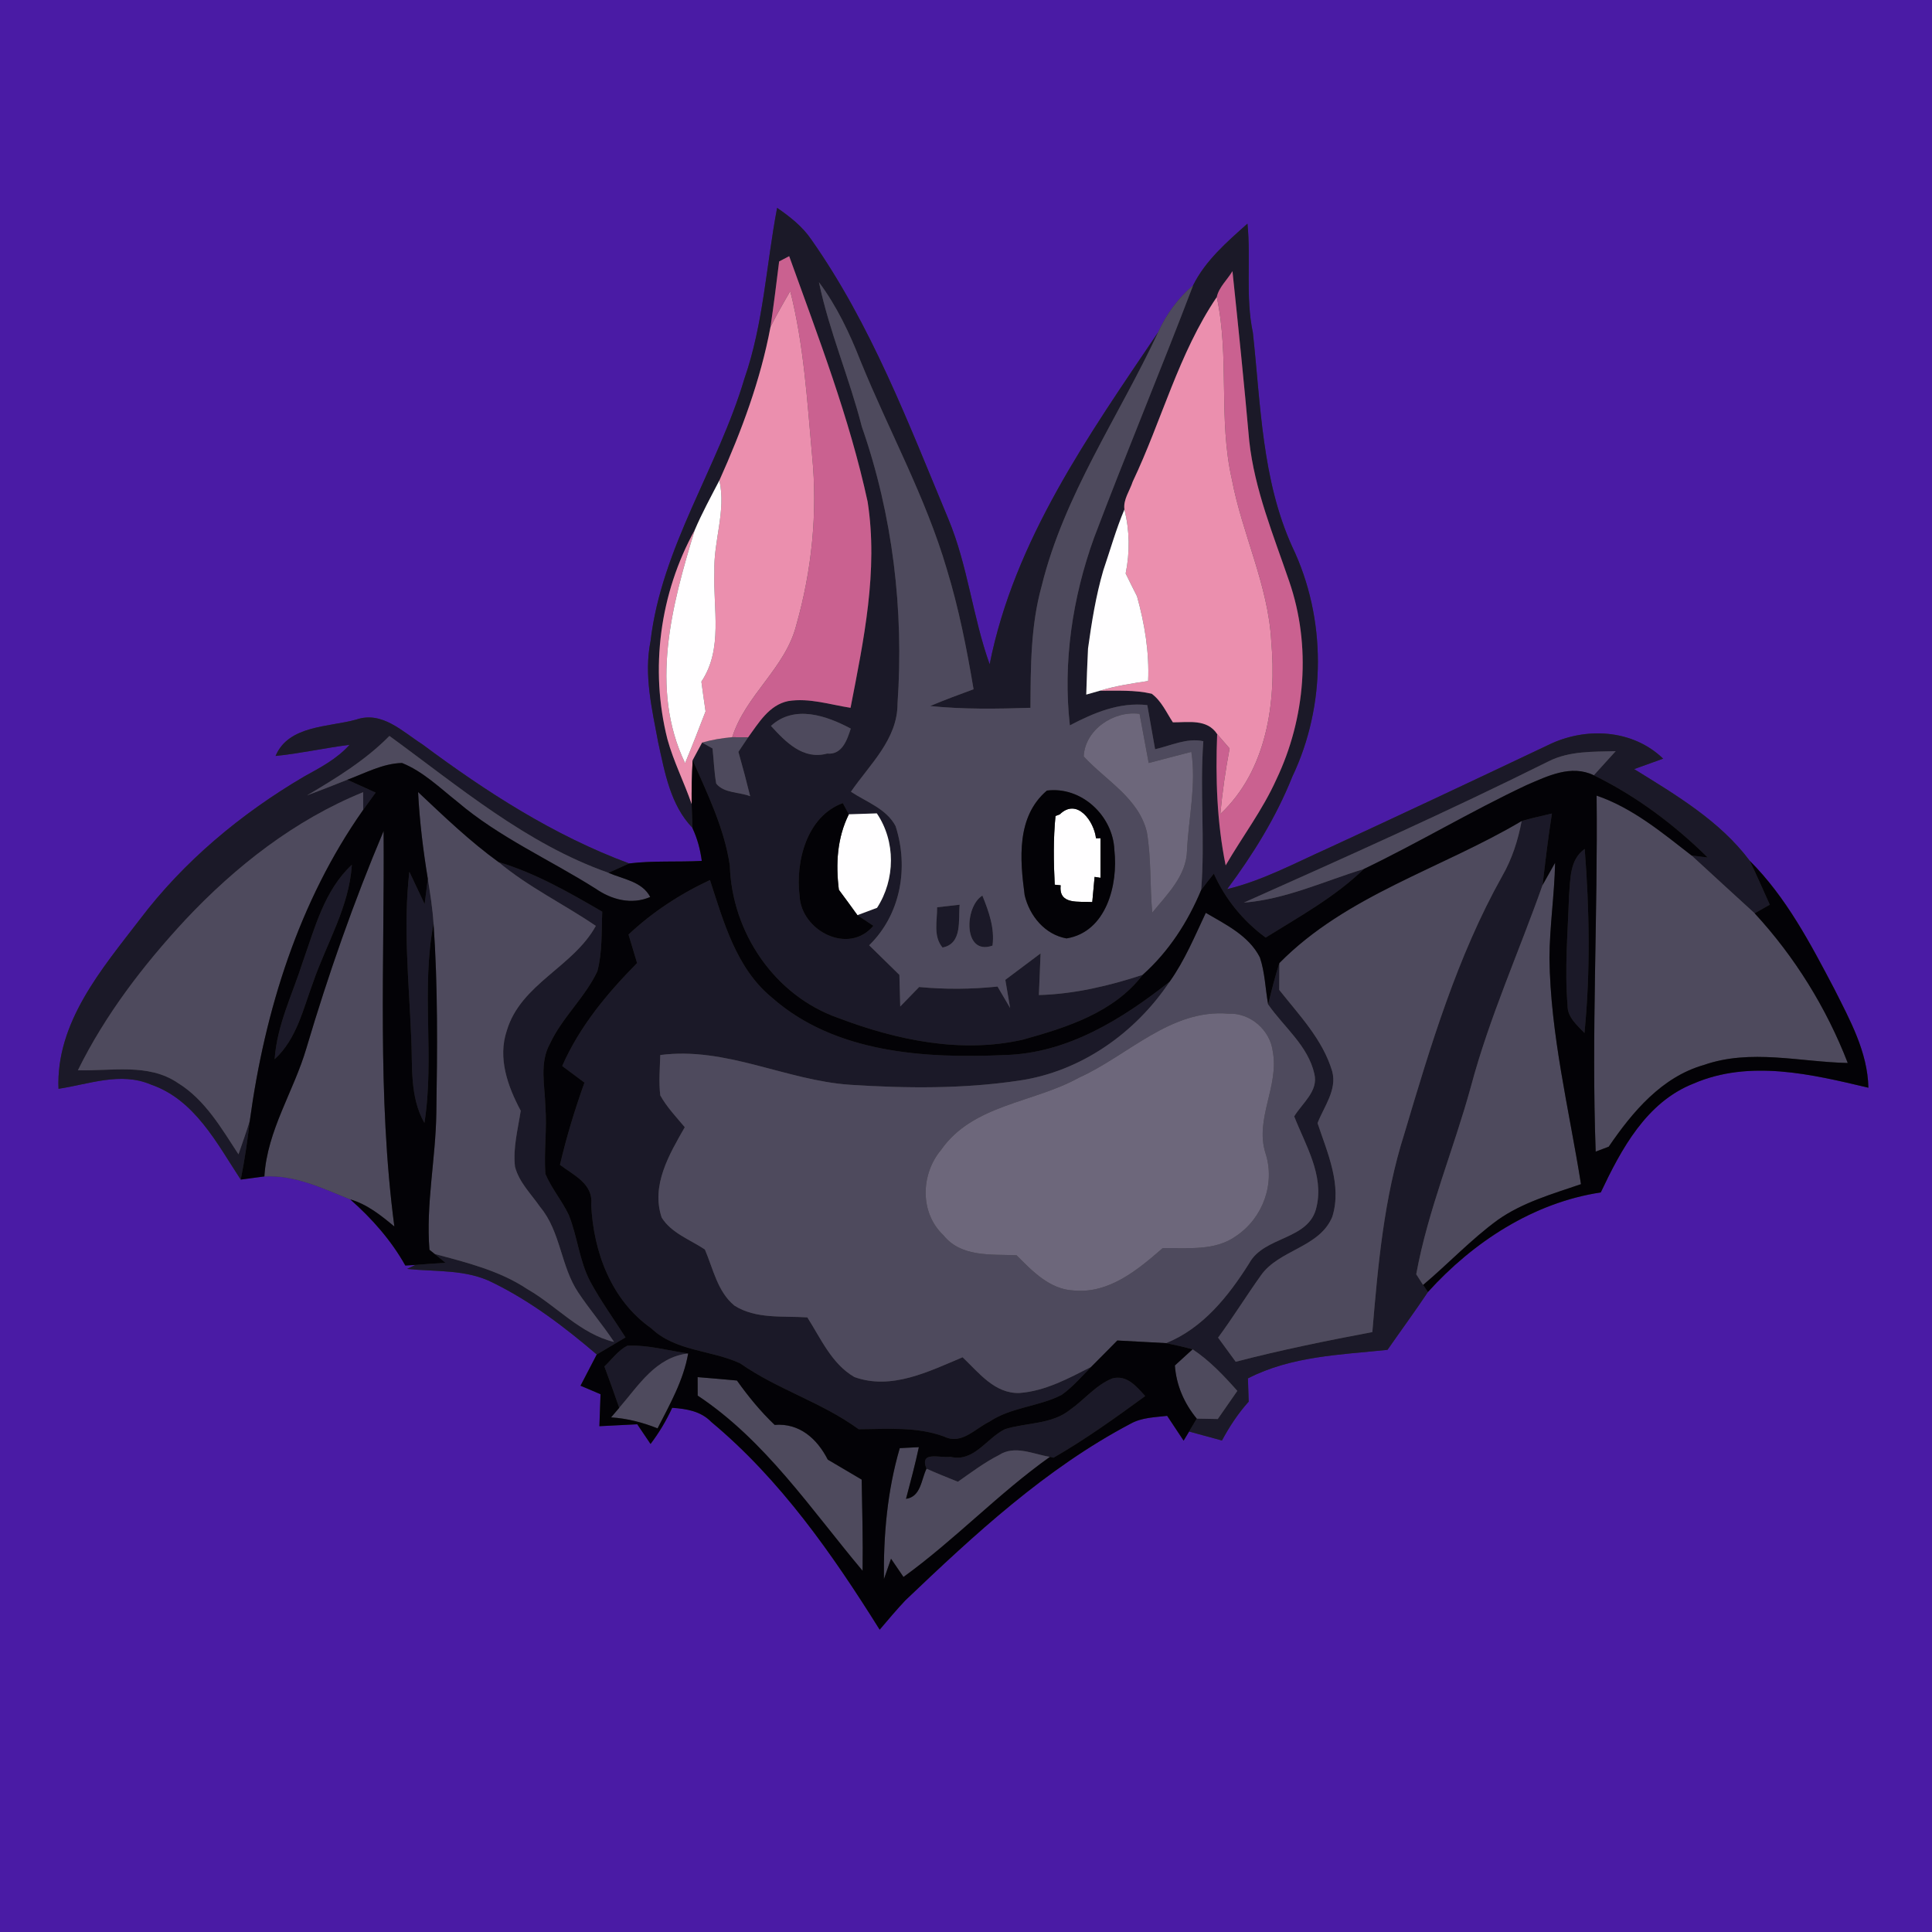 <?xml version="1.0" encoding="UTF-8" ?>
<!DOCTYPE svg PUBLIC "-//W3C//DTD SVG 1.1//EN" "http://www.w3.org/Graphics/SVG/1.1/DTD/svg11.dtd">
<svg width="250pt" height="250pt" viewBox="0 0 250 250" version="1.1" xmlns="http://www.w3.org/2000/svg">
<rect x="0" y="0" width="250" height="250" fill="#333333" stroke="none"/>
<g id="#4a1ba5ff">
<path fill="#4a1ba5" opacity="1.00" d=" M 0.00 0.00 L 250.00 0.00 L 250.00 250.00 L 0.00 250.00 L 0.00 0.00 M 100.56 26.90 C 99.15 34.26 98.81 41.86 96.33 48.99 C 92.90 60.53 85.61 70.81 84.18 82.96 C 83.30 87.35 84.37 91.76 85.17 96.07 C 86.03 99.95 86.74 104.16 89.61 107.13 L 89.61 107.17 C 90.24 108.50 90.62 109.94 90.81 111.40 C 87.68 111.57 84.52 111.35 81.41 111.73 C 71.69 108.13 62.93 102.48 54.66 96.32 C 52.09 94.68 49.44 91.97 46.11 93.11 C 42.54 94.11 37.34 93.82 35.66 97.82 C 38.87 97.50 42.02 96.78 45.23 96.38 C 43.61 98.20 41.44 99.33 39.34 100.49 C 31.20 105.28 23.80 111.43 18.09 118.98 C 13.17 125.39 7.23 132.29 7.57 140.89 C 11.51 140.30 15.59 138.67 19.50 140.33 C 25.20 142.28 28.06 147.94 31.15 152.64 C 31.92 152.54 33.44 152.33 34.21 152.23 C 38.19 152.02 41.73 153.77 45.32 155.20 C 48.12 157.67 50.62 160.49 52.45 163.76 L 53.76 163.68 L 52.67 164.20 C 56.41 164.58 60.37 164.22 63.82 166.00 C 68.72 168.41 73.09 171.74 77.22 175.27 C 76.52 176.62 75.82 177.97 75.12 179.31 C 75.77 179.59 77.07 180.13 77.71 180.41 C 77.66 181.78 77.61 183.17 77.56 184.55 C 79.19 184.46 80.82 184.38 82.46 184.30 C 83.03 185.15 83.60 186.00 84.18 186.85 C 85.28 185.40 86.22 183.83 86.98 182.17 C 88.83 182.30 90.69 182.60 92.04 184.00 C 100.97 191.44 107.71 201.10 113.83 210.88 C 114.92 209.60 116.00 208.31 117.16 207.08 C 126.10 198.56 135.29 190.03 146.31 184.22 C 147.75 183.42 149.43 183.40 151.03 183.21 C 151.73 184.28 152.44 185.35 153.16 186.42 L 153.87 185.24 C 155.28 185.62 156.70 186.01 158.12 186.40 C 159.09 184.60 160.21 182.89 161.58 181.37 C 161.56 180.62 161.50 179.11 161.48 178.36 C 167.09 175.48 173.42 175.31 179.54 174.67 C 181.28 172.17 183.08 169.72 184.77 167.19 C 190.62 160.72 198.41 155.62 207.14 154.30 C 209.79 148.70 213.03 142.63 219.13 140.22 C 226.40 137.07 234.42 139.01 241.77 140.75 C 241.67 136.11 239.37 131.97 237.34 127.93 C 234.26 122.08 231.14 116.10 226.41 111.38 C 222.56 106.23 216.86 102.86 211.46 99.52 C 212.40 99.18 214.28 98.51 215.21 98.17 C 211.25 94.34 205.13 94.04 200.33 96.41 C 190.84 100.91 181.33 105.39 171.79 109.79 C 167.52 111.70 163.37 113.95 158.80 115.05 C 162.15 110.54 165.13 105.75 167.22 100.51 C 171.63 91.26 171.65 79.99 167.21 70.74 C 163.28 62.06 163.14 52.34 162.12 43.04 C 161.14 38.39 161.89 33.63 161.42 28.94 C 158.78 31.30 155.99 33.70 154.39 36.92 C 152.45 38.58 150.92 40.66 149.87 42.98 C 140.89 56.29 131.25 69.90 128.06 85.96 C 125.85 79.80 125.24 73.18 122.70 67.12 C 117.54 54.74 112.74 42.03 104.97 30.98 C 103.83 29.30 102.21 28.04 100.56 26.90 Z" />
</g>
<g id="#1b1928ff">
<path fill="#1b1928" opacity="1.00" d=" M 100.56 26.90 C 102.21 28.04 103.83 29.30 104.97 30.98 C 112.74 42.03 117.54 54.74 122.70 67.12 C 125.24 73.18 125.85 79.80 128.06 85.96 C 131.25 69.90 140.89 56.29 149.87 42.98 C 144.78 53.91 137.69 64.01 134.78 75.87 C 133.36 80.98 133.37 86.33 133.34 91.59 C 129.01 91.73 124.68 91.80 120.36 91.36 C 122.21 90.58 124.09 89.88 125.98 89.19 C 125.10 83.95 124.07 78.72 122.51 73.63 C 119.76 64.26 114.99 55.68 111.33 46.66 C 109.93 43.09 108.27 39.60 105.97 36.51 C 107.30 42.88 109.91 48.90 111.52 55.21 C 115.52 66.67 116.98 78.95 116.14 91.04 C 116.15 95.67 112.54 98.91 110.11 102.45 C 112.11 103.78 114.71 104.65 115.89 106.90 C 117.61 112.26 116.57 118.31 112.47 122.32 C 113.77 123.60 115.08 124.87 116.38 126.15 C 116.42 127.51 116.45 128.87 116.49 130.24 C 117.30 129.40 118.12 128.56 118.94 127.72 C 122.32 128.04 125.71 128.01 129.08 127.66 C 129.63 128.59 130.17 129.51 130.71 130.44 C 130.51 129.22 130.30 128.01 130.09 126.79 C 131.61 125.65 133.13 124.50 134.65 123.37 C 134.57 125.17 134.50 126.96 134.43 128.76 C 139.03 128.63 143.52 127.57 147.87 126.14 C 144.13 131.03 138.05 132.95 132.36 134.53 C 124.37 136.35 116.02 134.59 108.49 131.73 C 100.22 128.85 94.69 120.63 94.44 111.98 C 93.72 107.17 91.57 102.77 89.63 98.36 C 89.94 97.79 90.54 96.65 90.85 96.09 C 91.19 96.28 91.87 96.66 92.20 96.85 C 92.37 98.37 92.41 99.90 92.68 101.40 C 93.70 102.66 95.66 102.47 97.07 103.03 C 96.60 101.11 96.09 99.19 95.55 97.29 C 95.86 96.82 96.49 95.89 96.80 95.42 C 98.18 93.54 99.51 91.23 101.99 90.72 C 104.70 90.28 107.39 91.18 110.06 91.59 C 111.76 82.83 113.66 73.87 112.27 64.92 C 109.91 54.03 105.88 43.61 102.12 33.15 C 101.80 33.32 101.15 33.66 100.82 33.83 C 100.47 36.66 100.12 39.49 99.70 42.31 C 98.41 49.19 95.95 55.79 93.09 62.16 C 91.99 64.28 90.84 66.38 89.90 68.59 C 85.38 76.76 84.07 86.58 86.36 95.64 C 87.15 98.53 88.53 101.22 89.50 104.05 C 89.54 105.08 89.57 106.10 89.61 107.13 C 86.74 104.16 86.03 99.95 85.17 96.07 C 84.37 91.76 83.30 87.35 84.18 82.96 C 85.61 70.81 92.90 60.53 96.33 48.99 C 98.81 41.86 99.15 34.26 100.56 26.90 M 99.76 93.93 C 101.64 95.99 103.92 98.37 107.03 97.51 C 108.97 97.71 109.62 95.73 110.09 94.28 C 106.94 92.60 102.80 91.15 99.76 93.93 M 103.47 115.96 C 103.69 120.45 109.81 123.62 113.01 119.80 C 112.49 119.45 111.46 118.76 110.95 118.42 C 111.58 118.18 112.85 117.71 113.49 117.47 C 115.86 113.81 115.92 108.88 113.46 105.25 C 112.25 105.29 111.05 105.33 109.84 105.37 C 109.64 105.00 109.25 104.28 109.06 103.92 C 104.41 105.61 102.90 111.48 103.47 115.96 Z" />
<path fill="#1b1928" opacity="1.00" d=" M 154.39 36.92 C 155.99 33.70 158.78 31.30 161.42 28.94 C 161.89 33.63 161.14 38.39 162.12 43.04 C 163.14 52.34 163.28 62.06 167.21 70.74 C 171.65 79.99 171.63 91.26 167.22 100.51 C 165.13 105.75 162.15 110.54 158.80 115.05 C 163.37 113.95 167.52 111.70 171.79 109.79 C 181.33 105.39 190.84 100.91 200.33 96.41 C 205.13 94.04 211.25 94.34 215.21 98.17 C 214.28 98.51 212.40 99.18 211.46 99.52 C 216.86 102.86 222.56 106.23 226.41 111.38 C 227.33 113.25 228.15 115.17 229.01 117.07 C 228.52 117.35 227.54 117.90 227.05 118.18 C 224.33 115.68 221.60 113.21 218.89 110.70 C 219.41 110.77 220.46 110.90 220.98 110.96 C 216.65 106.69 211.72 103.00 206.24 100.32 C 207.19 99.28 208.13 98.25 209.07 97.20 C 206.16 97.28 203.10 97.16 200.42 98.50 C 187.44 104.97 174.19 110.89 160.95 116.80 C 166.38 116.37 171.34 114.02 176.48 112.45 C 172.74 116.08 168.16 118.59 163.78 121.32 C 160.86 119.18 158.55 116.35 157.07 113.05 C 156.51 113.75 155.95 114.45 155.43 115.17 C 155.95 108.76 155.24 102.32 155.71 95.91 C 153.57 95.45 151.51 96.49 149.47 96.95 C 149.13 95.04 148.79 93.14 148.46 91.24 C 144.86 90.83 141.55 92.23 138.44 93.86 C 137.52 85.70 138.78 77.32 141.56 69.61 C 145.70 58.66 150.23 47.86 154.39 36.92 M 157.45 38.44 C 152.50 45.76 150.33 54.43 146.57 62.33 C 146.20 63.49 145.32 64.65 145.50 65.92 C 144.41 68.49 143.66 71.19 142.76 73.83 C 141.80 77.13 141.26 80.52 140.79 83.92 C 140.69 85.91 140.62 87.90 140.56 89.88 C 141.00 89.76 141.88 89.51 142.32 89.38 C 144.56 89.39 146.83 89.26 149.03 89.77 C 150.29 90.70 150.93 92.19 151.77 93.47 C 153.77 93.48 156.21 93.00 157.50 94.99 C 157.28 100.71 157.46 106.35 158.60 111.98 C 160.76 108.26 163.38 104.81 165.15 100.88 C 168.94 92.94 169.70 83.56 166.82 75.22 C 164.79 69.26 162.34 63.37 161.65 57.05 C 161.00 49.72 160.25 42.40 159.48 35.09 C 158.82 36.20 157.71 37.18 157.45 38.44 Z" />
<path fill="#1b1928" opacity="1.00" d=" M 35.66 97.82 C 37.34 93.82 42.54 94.11 46.11 93.11 C 49.44 91.97 52.09 94.68 54.66 96.32 C 62.93 102.48 71.69 108.13 81.41 111.73 C 80.74 112.03 79.41 112.64 78.74 112.94 C 68.09 109.20 59.39 101.78 50.39 95.23 C 47.29 98.38 43.51 100.69 39.72 102.93 C 41.47 102.27 43.21 101.60 44.94 100.90 C 46.16 101.46 47.38 102.01 48.61 102.56 C 48.21 103.12 47.40 104.23 47.00 104.79 C 47.00 104.22 46.99 103.08 46.99 102.51 C 38.15 106.10 30.49 112.10 24.00 119.01 C 18.56 124.87 13.63 131.29 10.08 138.49 C 14.37 138.62 19.19 137.54 22.99 140.12 C 26.53 142.29 28.65 145.99 30.86 149.37 C 31.36 147.91 31.88 146.47 32.33 144.99 C 32.03 147.55 31.66 150.11 31.15 152.64 C 28.06 147.94 25.20 142.28 19.50 140.33 C 15.59 138.67 11.51 140.30 7.57 140.89 C 7.23 132.29 13.17 125.39 18.09 118.98 C 23.80 111.43 31.20 105.28 39.34 100.49 C 41.44 99.33 43.61 98.20 45.23 96.38 C 42.02 96.78 38.87 97.50 35.66 97.82 Z" />
<path fill="#1b1928" opacity="1.00" d=" M 196.90 106.24 C 198.19 105.87 199.51 105.57 200.82 105.27 C 200.33 108.34 199.97 111.43 199.61 114.52 C 196.54 123.22 192.72 131.66 190.34 140.59 C 188.11 148.73 184.78 156.57 183.26 164.89 C 183.48 165.24 183.93 165.93 184.15 166.27 C 184.31 166.50 184.62 166.96 184.77 167.19 C 183.08 169.72 181.28 172.17 179.54 174.67 C 173.42 175.31 167.09 175.48 161.48 178.36 C 161.50 179.11 161.56 180.62 161.58 181.37 C 160.21 182.89 159.09 184.60 158.12 186.40 C 156.70 186.01 155.28 185.62 153.87 185.24 C 154.20 184.68 154.53 184.13 154.86 183.57 C 155.76 183.58 156.67 183.60 157.58 183.62 C 158.42 182.40 159.26 181.19 160.11 179.98 C 158.36 178.01 156.53 176.06 154.32 174.60 C 153.19 174.29 152.05 174.03 150.90 173.80 C 155.68 171.85 158.94 167.75 161.62 163.51 C 163.57 159.87 169.47 160.54 170.37 156.12 C 171.32 152.02 168.91 148.14 167.47 144.46 C 168.50 142.75 170.62 141.20 170.08 138.97 C 169.27 135.32 166.15 132.92 164.10 129.98 C 164.53 128.18 164.99 126.38 165.55 124.62 C 165.55 125.49 165.53 127.22 165.53 128.09 C 168.12 131.37 171.18 134.53 172.39 138.64 C 173.03 141.04 171.32 143.19 170.49 145.33 C 171.77 149.19 173.68 153.34 172.40 157.45 C 170.73 161.47 165.51 161.68 163.15 165.05 C 161.26 167.70 159.55 170.47 157.62 173.09 C 158.38 174.13 159.14 175.17 159.90 176.21 C 165.74 174.69 171.65 173.49 177.58 172.37 C 178.31 163.73 179.07 155.03 181.72 146.71 C 185.11 135.33 188.54 123.81 194.37 113.39 C 195.65 111.18 196.43 108.74 196.90 106.24 Z" />
<path fill="#1b1928" opacity="1.00" d=" M 203.03 115.94 C 203.22 113.81 203.08 111.25 205.06 109.85 C 205.68 117.76 205.81 125.77 205.03 133.67 C 204.06 132.63 202.79 131.62 202.84 130.05 C 202.45 125.35 202.88 120.64 203.03 115.94 Z" />
<path fill="#1b1928" opacity="1.00" d=" M 64.51 111.55 C 69.30 112.98 73.64 115.48 77.93 117.97 C 77.82 120.54 77.96 123.17 77.30 125.68 C 75.70 129.08 72.75 131.65 71.16 135.06 C 69.78 137.56 70.51 140.48 70.57 143.18 C 70.80 146.08 70.37 148.98 70.57 151.89 C 71.36 153.79 72.74 155.38 73.61 157.24 C 74.73 160.04 74.96 163.15 76.38 165.84 C 77.74 168.35 79.41 170.66 80.94 173.06 C 79.69 173.80 78.46 174.53 77.22 175.27 C 73.09 171.74 68.72 168.41 63.82 166.00 C 60.37 164.22 56.41 164.58 52.67 164.20 L 53.76 163.68 C 55.06 163.57 56.36 163.49 57.66 163.41 C 57.31 163.12 56.60 162.54 56.24 162.26 C 60.38 163.37 64.64 164.41 68.25 166.82 C 72.05 169.00 75.07 172.59 79.46 173.65 C 78.01 171.45 76.28 169.44 74.82 167.24 C 72.55 163.85 72.56 159.38 69.90 156.19 C 68.74 154.51 67.17 153.00 66.64 150.97 C 66.36 148.53 67.02 146.12 67.38 143.73 C 65.70 140.57 64.38 136.93 65.58 133.36 C 67.38 127.31 74.17 125.14 77.10 119.81 C 72.95 116.98 68.37 114.79 64.51 111.55 Z" />
<path fill="#1b1928" opacity="1.00" d=" M 39.18 124.47 C 40.75 120.05 41.97 115.22 45.53 111.90 C 45.19 117.36 42.25 122.07 40.51 127.13 C 39.21 130.59 38.40 134.44 35.54 137.06 C 35.84 132.63 37.86 128.63 39.18 124.47 Z" />
<path fill="#1b1928" opacity="1.00" d=" M 52.97 112.80 C 53.63 114.19 54.29 115.59 54.95 116.99 C 55.05 116.17 55.26 114.54 55.36 113.72 C 55.67 115.64 55.98 117.57 56.10 119.52 C 54.46 128.05 56.26 136.76 54.92 145.31 C 52.96 141.86 53.41 137.82 53.20 134.03 C 52.91 126.95 52.16 119.86 52.97 112.80 Z" />
<path fill="#1b1928" opacity="1.00" d=" M 81.33 120.93 C 84.44 118.01 88.02 115.67 91.87 113.88 C 93.65 119.33 95.27 125.31 99.90 129.10 C 108.04 136.28 119.68 136.99 130.01 136.52 C 138.11 136.32 145.18 131.89 151.35 127.03 C 146.92 133.68 139.84 138.68 131.85 139.83 C 124.63 140.91 117.27 140.84 110.00 140.37 C 101.67 139.80 93.93 135.41 85.44 136.52 C 85.39 138.25 85.23 140.00 85.44 141.74 C 86.28 143.26 87.50 144.53 88.61 145.86 C 86.61 149.36 84.22 153.37 85.62 157.55 C 86.87 159.56 89.30 160.41 91.21 161.68 C 92.28 164.17 92.84 167.14 95.03 168.94 C 97.82 170.72 101.32 170.26 104.47 170.47 C 106.22 173.21 107.63 176.50 110.56 178.19 C 115.37 179.92 120.19 177.46 124.56 175.63 C 126.66 177.62 128.73 180.38 131.95 180.25 C 135.27 180.00 138.27 178.36 141.19 176.88 C 139.96 178.12 138.81 179.48 137.37 180.50 C 134.40 182.03 130.83 182.08 128.02 183.97 C 126.17 184.87 124.41 186.98 122.20 185.90 C 118.61 184.57 114.83 184.93 111.11 184.94 C 106.34 181.45 100.60 179.80 95.78 176.42 C 92.04 174.67 87.43 174.89 84.27 171.88 C 79.10 168.25 76.79 162.00 76.50 155.88 C 76.81 153.19 74.24 152.08 72.46 150.73 C 73.30 147.12 74.38 143.58 75.63 140.09 C 74.67 139.37 73.71 138.66 72.75 137.94 C 74.99 132.84 78.56 128.54 82.44 124.62 C 82.07 123.38 81.70 122.15 81.33 120.93 Z" />
<path fill="#1b1928" opacity="1.00" d=" M 121.26 117.40 C 121.99 117.32 123.45 117.15 124.18 117.07 C 123.98 119.02 124.58 122.10 121.96 122.61 C 120.72 121.12 121.29 119.14 121.26 117.40 Z" />
<path fill="#1b1928" opacity="1.00" d=" M 128.43 122.36 C 124.61 123.72 124.77 117.32 127.12 115.89 C 127.95 117.95 128.73 120.10 128.43 122.36 Z" />
<path fill="#1b1928" opacity="1.00" d=" M 81.16 174.14 C 83.83 174.00 86.43 174.77 89.05 175.14 C 84.86 175.60 82.64 179.28 80.13 182.17 C 79.51 180.38 78.87 178.59 78.21 176.82 C 79.17 175.90 79.97 174.77 81.16 174.14 Z" />
<path fill="#1b1928" opacity="1.00" d=" M 138.47 182.42 C 140.33 181.12 141.80 179.22 143.93 178.37 C 145.84 177.87 147.06 179.42 148.19 180.65 C 144.34 183.46 140.46 186.25 136.32 188.63 L 135.86 188.52 C 133.70 188.17 131.30 186.95 129.26 188.29 C 127.37 189.25 125.68 190.53 123.95 191.74 C 122.59 191.19 121.23 190.65 119.89 190.05 C 118.93 187.68 121.67 188.71 122.97 188.51 C 126.05 189.26 127.64 186.09 130.06 184.93 C 132.84 184.06 136.10 184.34 138.47 182.42 Z" />
</g>
<g id="#ca6190ff">
<path fill="#ca6190" opacity="1.00" d=" M 100.82 33.83 C 101.15 33.66 101.80 33.32 102.12 33.15 C 105.88 43.61 109.91 54.03 112.27 64.92 C 113.66 73.87 111.76 82.83 110.06 91.59 C 107.39 91.18 104.70 90.28 101.99 90.72 C 99.51 91.23 98.18 93.54 96.80 95.42 C 96.29 95.41 95.27 95.40 94.75 95.39 C 96.47 89.94 101.63 86.46 103.04 80.89 C 105.05 73.80 105.81 66.34 105.09 59.01 C 104.45 51.86 104.02 44.65 102.26 37.67 C 101.37 39.20 100.49 40.74 99.70 42.31 C 100.12 39.49 100.47 36.66 100.82 33.83 Z" />
<path fill="#ca6190" opacity="1.00" d=" M 157.45 38.44 C 157.71 37.18 158.82 36.20 159.48 35.09 C 160.25 42.40 161.00 49.72 161.65 57.05 C 162.34 63.37 164.79 69.26 166.82 75.22 C 169.70 83.56 168.94 92.94 165.15 100.88 C 163.38 104.81 160.76 108.26 158.60 111.98 C 157.46 106.35 157.28 100.71 157.50 94.99 C 158.04 95.61 158.58 96.23 159.11 96.85 C 158.58 99.66 158.17 102.49 157.91 105.33 C 163.94 99.68 165.19 90.83 164.50 82.98 C 164.11 75.70 160.73 69.09 159.40 62.01 C 157.63 54.25 159.12 46.21 157.45 38.44 Z" />
</g>
<g id="#4e4a5dff">
<path fill="#4e4a5d" opacity="1.00" d=" M 105.97 36.51 C 108.27 39.60 109.93 43.09 111.33 46.66 C 114.99 55.68 119.76 64.26 122.51 73.63 C 124.07 78.72 125.10 83.95 125.98 89.19 C 124.09 89.88 122.21 90.58 120.36 91.36 C 124.68 91.80 129.01 91.73 133.34 91.59 C 133.37 86.33 133.36 80.98 134.78 75.87 C 137.69 64.01 144.78 53.91 149.87 42.98 C 150.92 40.66 152.45 38.58 154.39 36.92 C 150.23 47.86 145.70 58.66 141.56 69.61 C 138.78 77.32 137.52 85.70 138.44 93.86 C 141.55 92.23 144.86 90.83 148.46 91.24 C 148.79 93.14 149.13 95.04 149.47 96.95 C 151.51 96.49 153.57 95.45 155.71 95.91 C 155.24 102.32 155.95 108.76 155.43 115.17 C 153.70 119.32 151.24 123.13 147.87 126.14 C 143.52 127.57 139.03 128.63 134.43 128.76 C 134.50 126.96 134.57 125.17 134.65 123.37 C 133.13 124.50 131.61 125.65 130.09 126.79 C 130.30 128.01 130.51 129.22 130.71 130.44 C 130.17 129.51 129.63 128.59 129.08 127.66 C 125.71 128.01 122.32 128.04 118.94 127.72 C 118.12 128.56 117.30 129.40 116.49 130.24 C 116.45 128.87 116.42 127.51 116.38 126.15 C 115.08 124.87 113.77 123.60 112.47 122.32 C 116.57 118.31 117.61 112.26 115.89 106.90 C 114.71 104.65 112.11 103.78 110.11 102.45 C 112.54 98.91 116.15 95.67 116.14 91.04 C 116.98 78.95 115.52 66.67 111.52 55.21 C 109.91 48.90 107.30 42.88 105.97 36.51 M 140.23 97.88 C 143.09 101.00 147.32 103.24 148.40 107.65 C 148.99 111.10 148.78 114.62 149.10 118.10 C 151.03 115.72 153.53 113.33 153.60 110.04 C 153.81 105.80 154.81 101.54 154.16 97.29 C 152.32 97.76 150.48 98.25 148.64 98.73 C 148.24 96.61 147.85 94.49 147.46 92.37 C 144.12 91.92 140.40 94.42 140.23 97.88 M 135.47 102.30 C 131.51 105.67 131.97 111.18 132.59 115.83 C 133.21 118.49 135.20 120.94 138.01 121.43 C 143.18 120.59 144.70 114.45 144.20 110.00 C 144.03 105.58 139.96 101.73 135.47 102.30 M 121.26 117.40 C 121.29 119.14 120.72 121.12 121.96 122.61 C 124.58 122.10 123.98 119.02 124.18 117.07 C 123.45 117.15 121.99 117.32 121.26 117.40 M 128.43 122.36 C 128.73 120.10 127.95 117.95 127.12 115.89 C 124.77 117.32 124.61 123.72 128.43 122.36 Z" />
<path fill="#4e4a5d" opacity="1.00" d=" M 99.76 93.93 C 102.80 91.15 106.94 92.60 110.09 94.28 C 109.62 95.73 108.97 97.71 107.03 97.51 C 103.92 98.37 101.64 95.99 99.76 93.93 Z" />
<path fill="#4e4a5d" opacity="1.00" d=" M 39.72 102.93 C 43.51 100.69 47.29 98.38 50.39 95.23 C 59.39 101.78 68.09 109.20 78.74 112.94 C 80.62 113.77 83.09 114.05 84.14 116.07 C 81.72 117.11 79.15 116.43 77.07 114.99 C 71.13 111.23 64.60 108.36 59.21 103.77 C 56.92 101.96 54.77 99.84 52.02 98.73 C 49.51 98.79 47.24 100.06 44.94 100.90 C 43.21 101.60 41.47 102.27 39.72 102.93 Z" />
<path fill="#4e4a5d" opacity="1.00" d=" M 90.85 96.09 C 92.12 95.72 93.43 95.51 94.75 95.39 C 95.27 95.40 96.29 95.41 96.80 95.42 C 96.49 95.89 95.86 96.82 95.55 97.29 C 96.09 99.19 96.60 101.11 97.07 103.03 C 95.66 102.47 93.70 102.66 92.68 101.40 C 92.41 99.90 92.37 98.37 92.20 96.85 C 91.87 96.66 91.19 96.28 90.85 96.09 Z" />
<path fill="#4e4a5d" opacity="1.00" d=" M 200.42 98.50 C 203.10 97.16 206.16 97.28 209.07 97.20 C 208.13 98.25 207.19 99.28 206.24 100.32 C 203.30 98.90 200.26 100.42 197.54 101.59 C 190.39 104.95 183.60 109.03 176.48 112.45 C 171.34 114.02 166.38 116.37 160.95 116.80 C 174.19 110.89 187.44 104.97 200.42 98.50 Z" />
<path fill="#4e4a5d" opacity="1.00" d=" M 24.00 119.01 C 30.49 112.10 38.15 106.10 46.99 102.51 C 46.99 103.08 47.00 104.22 47.00 104.79 C 38.67 116.62 34.27 130.77 32.33 144.99 C 31.88 146.47 31.36 147.91 30.86 149.37 C 28.65 145.99 26.53 142.29 22.99 140.12 C 19.19 137.54 14.37 138.62 10.08 138.49 C 13.63 131.29 18.56 124.87 24.00 119.01 Z" />
<path fill="#4e4a5d" opacity="1.00" d=" M 54.10 102.49 C 57.45 105.64 60.77 108.84 64.51 111.55 C 68.37 114.79 72.95 116.98 77.10 119.81 C 74.17 125.14 67.38 127.31 65.58 133.36 C 64.38 136.93 65.70 140.57 67.38 143.73 C 67.02 146.12 66.36 148.53 66.64 150.97 C 67.17 153.00 68.74 154.51 69.90 156.19 C 72.56 159.38 72.55 163.85 74.82 167.24 C 76.28 169.44 78.01 171.45 79.46 173.65 C 75.07 172.59 72.05 169.00 68.25 166.82 C 64.64 164.41 60.38 163.37 56.24 162.26 L 55.57 161.72 C 55.10 155.80 56.38 149.94 56.46 144.03 C 56.59 135.86 56.67 127.68 56.10 119.52 C 55.98 117.57 55.67 115.64 55.36 113.72 C 54.75 110.00 54.29 106.26 54.10 102.49 Z" />
<path fill="#4e4a5d" opacity="1.00" d=" M 206.60 102.95 C 211.26 104.55 215.06 107.73 218.89 110.70 C 221.60 113.21 224.33 115.68 227.05 118.18 C 232.23 123.78 236.34 130.43 239.10 137.55 C 232.90 137.42 226.53 135.69 220.47 137.81 C 215.03 139.36 211.24 143.88 208.17 148.38 C 207.74 148.54 206.90 148.86 206.48 149.02 C 205.92 133.67 206.77 118.31 206.60 102.95 Z" />
<path fill="#4e4a5d" opacity="1.00" d=" M 165.55 124.62 C 174.21 115.83 186.50 112.41 196.90 106.24 C 196.43 108.74 195.65 111.18 194.37 113.39 C 188.54 123.81 185.11 135.33 181.72 146.71 C 179.07 155.03 178.31 163.73 177.58 172.37 C 171.65 173.49 165.74 174.69 159.90 176.21 C 159.14 175.17 158.38 174.13 157.62 173.09 C 159.55 170.47 161.26 167.70 163.15 165.05 C 165.51 161.68 170.73 161.47 172.40 157.45 C 173.68 153.34 171.77 149.19 170.49 145.33 C 171.32 143.19 173.03 141.04 172.39 138.64 C 171.18 134.53 168.12 131.37 165.53 128.09 C 165.53 127.22 165.55 125.49 165.55 124.62 Z" />
<path fill="#4e4a5d" opacity="1.00" d=" M 49.64 107.53 C 49.77 124.59 48.79 141.74 51.03 158.71 C 49.30 157.27 47.51 155.83 45.32 155.20 C 41.73 153.77 38.19 152.02 34.21 152.23 C 34.57 146.27 38.01 141.23 39.65 135.63 C 42.48 126.09 45.77 116.69 49.64 107.53 Z" />
<path fill="#4e4a5d" opacity="1.00" d=" M 201.23 111.64 C 201.15 115.76 200.52 119.85 200.50 123.97 C 200.62 133.87 203.03 143.51 204.58 153.23 C 200.88 154.50 197.01 155.59 193.78 157.88 C 190.34 160.40 187.41 163.53 184.15 166.27 C 183.93 165.93 183.48 165.24 183.26 164.89 C 184.78 156.57 188.11 148.73 190.34 140.59 C 192.72 131.66 196.54 123.22 199.61 114.52 C 200.02 113.80 200.82 112.36 201.23 111.64 Z" />
<path fill="#4e4a5d" opacity="1.00" d=" M 156.03 118.12 C 158.62 119.64 161.60 121.07 163.03 123.89 C 163.69 125.85 163.73 127.95 164.10 129.98 C 166.15 132.92 169.27 135.32 170.08 138.97 C 170.62 141.20 168.50 142.75 167.47 144.46 C 168.91 148.14 171.32 152.02 170.37 156.12 C 169.47 160.54 163.57 159.87 161.62 163.51 C 158.94 167.75 155.68 171.85 150.90 173.80 C 148.79 173.68 146.68 173.57 144.58 173.46 C 143.45 174.60 142.33 175.75 141.19 176.88 C 138.27 178.36 135.27 180.00 131.95 180.25 C 128.73 180.38 126.66 177.62 124.56 175.63 C 120.19 177.46 115.37 179.92 110.56 178.19 C 107.63 176.50 106.22 173.21 104.47 170.47 C 101.32 170.26 97.82 170.72 95.03 168.94 C 92.84 167.14 92.28 164.17 91.21 161.68 C 89.30 160.41 86.87 159.56 85.62 157.55 C 84.22 153.37 86.61 149.36 88.61 145.86 C 87.50 144.53 86.28 143.26 85.44 141.74 C 85.23 140.00 85.39 138.25 85.44 136.52 C 93.93 135.41 101.67 139.80 110.00 140.37 C 117.27 140.84 124.63 140.91 131.85 139.83 C 139.84 138.68 146.92 133.68 151.35 127.03 C 153.30 124.29 154.60 121.15 156.03 118.12 M 139.57 139.47 C 133.73 142.72 125.89 142.90 121.78 148.79 C 119.14 151.93 118.99 156.93 122.08 159.84 C 124.37 162.71 128.27 162.29 131.54 162.43 C 133.60 164.49 135.83 166.85 138.95 166.99 C 143.52 167.42 147.23 164.31 150.45 161.51 C 153.65 161.44 157.22 161.93 159.98 159.92 C 163.42 157.60 165.06 153.13 163.73 149.15 C 162.38 144.73 165.53 140.53 164.70 136.08 C 164.37 133.30 161.79 131.04 158.97 131.17 C 151.46 130.53 145.96 136.61 139.57 139.47 Z" />
<path fill="#4e4a5d" opacity="1.00" d=" M 152.03 176.69 C 152.60 176.16 153.75 175.12 154.32 174.60 C 156.53 176.06 158.36 178.01 160.11 179.98 C 159.26 181.19 158.42 182.40 157.58 183.62 C 156.67 183.60 155.76 183.58 154.86 183.57 C 153.23 181.59 152.21 179.25 152.03 176.69 Z" />
<path fill="#4e4a5d" opacity="1.00" d=" M 80.13 182.17 C 82.64 179.28 84.86 175.60 89.05 175.14 C 88.44 178.63 86.68 181.72 85.09 184.83 C 83.16 184.06 81.15 183.54 79.07 183.41 L 80.13 182.17 Z" />
<path fill="#4e4a5d" opacity="1.00" d=" M 90.27 178.20 C 91.97 178.34 93.66 178.48 95.36 178.64 C 96.82 180.69 98.41 182.64 100.24 184.38 C 103.46 184.12 105.74 186.18 107.11 188.87 C 108.57 189.74 110.03 190.60 111.50 191.46 C 111.57 195.40 111.68 199.33 111.62 203.26 C 104.95 195.33 99.05 186.41 90.28 180.59 C 90.28 179.99 90.27 178.79 90.27 178.20 Z" />
<path fill="#4e4a5d" opacity="1.00" d=" M 116.43 187.39 C 117.05 187.36 118.28 187.29 118.90 187.26 C 118.42 189.51 117.83 191.72 117.24 193.95 C 119.17 193.68 119.20 191.46 119.89 190.05 C 121.23 190.65 122.59 191.19 123.95 191.74 C 125.68 190.53 127.37 189.25 129.26 188.29 C 131.30 186.95 133.70 188.17 135.86 188.52 C 129.19 193.26 123.55 199.26 116.91 204.06 C 116.37 203.27 115.83 202.49 115.30 201.70 C 115.07 202.36 114.61 203.68 114.38 204.34 C 114.31 198.63 114.82 192.89 116.43 187.39 Z" />
</g>
<g id="#eb8faeff">
<path fill="#eb8fae" opacity="1.00" d=" M 99.70 42.31 C 100.49 40.74 101.37 39.20 102.26 37.67 C 104.02 44.65 104.45 51.86 105.09 59.01 C 105.81 66.34 105.05 73.80 103.04 80.89 C 101.63 86.46 96.47 89.94 94.75 95.39 C 93.43 95.51 92.12 95.72 90.85 96.09 C 90.54 96.65 89.94 97.79 89.63 98.36 C 89.53 100.25 89.48 102.15 89.50 104.05 C 88.53 101.22 87.15 98.53 86.36 95.64 C 84.07 86.58 85.38 76.76 89.90 68.59 C 86.94 78.27 84.02 89.07 88.65 98.75 C 89.57 96.53 90.44 94.29 91.30 92.05 C 91.11 90.77 90.93 89.48 90.76 88.20 C 93.59 83.97 92.26 78.73 92.44 73.98 C 92.31 70.01 93.98 66.12 93.09 62.16 C 95.95 55.79 98.41 49.19 99.70 42.31 Z" />
<path fill="#eb8fae" opacity="1.00" d=" M 146.57 62.33 C 150.33 54.43 152.50 45.76 157.45 38.44 C 159.12 46.21 157.63 54.25 159.40 62.01 C 160.73 69.09 164.11 75.70 164.50 82.98 C 165.19 90.83 163.94 99.68 157.91 105.33 C 158.17 102.49 158.58 99.66 159.11 96.85 C 158.58 96.23 158.04 95.61 157.50 94.99 C 156.21 93.00 153.77 93.48 151.77 93.47 C 150.93 92.19 150.29 90.70 149.03 89.77 C 146.83 89.26 144.56 89.39 142.32 89.38 C 144.36 88.75 146.47 88.44 148.57 88.12 C 148.73 84.40 148.12 80.73 147.13 77.16 C 146.63 76.18 146.14 75.19 145.66 74.21 C 146.22 71.45 146.18 68.65 145.50 65.92 C 145.32 64.65 146.20 63.49 146.57 62.33 Z" />
</g>
<g id="#fffeffff">
<path fill="#fffeff" opacity="1.00" d=" M 89.90 68.59 C 90.84 66.38 91.99 64.28 93.09 62.16 C 93.98 66.12 92.31 70.01 92.44 73.98 C 92.26 78.73 93.59 83.97 90.76 88.20 C 90.93 89.48 91.11 90.77 91.30 92.05 C 90.44 94.29 89.57 96.53 88.65 98.75 C 84.02 89.07 86.94 78.27 89.90 68.59 Z" />
<path fill="#fffeff" opacity="1.00" d=" M 145.50 65.92 C 146.18 68.65 146.22 71.45 145.66 74.21 C 146.14 75.19 146.63 76.18 147.13 77.16 C 148.12 80.73 148.73 84.40 148.57 88.12 C 146.47 88.44 144.36 88.75 142.32 89.38 C 141.88 89.51 141.00 89.76 140.56 89.88 C 140.62 87.90 140.69 85.91 140.79 83.92 C 141.26 80.52 141.80 77.13 142.76 73.83 C 143.66 71.19 144.41 68.49 145.50 65.92 Z" />
<path fill="#fffeff" opacity="1.00" d=" M 109.84 105.37 C 111.05 105.33 112.25 105.29 113.46 105.25 C 115.92 108.88 115.86 113.81 113.49 117.47 C 112.85 117.71 111.58 118.18 110.95 118.42 C 110.16 117.32 109.36 116.23 108.55 115.14 C 108.13 111.81 108.32 108.42 109.84 105.37 Z" />
<path fill="#fffeff" opacity="1.00" d=" M 137.13 105.38 C 139.40 103.17 141.59 106.33 141.82 108.47 L 142.40 108.46 C 142.40 110.17 142.40 111.88 142.40 113.59 L 141.64 113.47 C 141.57 114.29 141.42 115.92 141.34 116.73 C 139.65 116.60 136.96 117.15 137.25 114.56 L 136.48 114.48 C 136.33 111.52 136.29 108.55 136.58 105.59 L 137.13 105.38 Z" />
</g>
<g id="#6d677bff">
<path fill="#6d677b" opacity="1.00" d=" M 140.23 97.88 C 140.40 94.42 144.12 91.92 147.46 92.37 C 147.85 94.49 148.24 96.61 148.64 98.73 C 150.48 98.25 152.32 97.76 154.16 97.29 C 154.81 101.54 153.81 105.80 153.60 110.04 C 153.53 113.33 151.03 115.72 149.10 118.10 C 148.78 114.62 148.99 111.10 148.40 107.65 C 147.32 103.24 143.09 101.00 140.23 97.88 Z" />
<path fill="#6d677b" opacity="1.00" d=" M 139.57 139.47 C 145.96 136.61 151.46 130.53 158.97 131.17 C 161.79 131.04 164.37 133.30 164.70 136.08 C 165.53 140.53 162.38 144.73 163.73 149.15 C 165.06 153.13 163.42 157.60 159.98 159.92 C 157.22 161.93 153.65 161.44 150.45 161.51 C 147.23 164.31 143.52 167.42 138.95 166.99 C 135.83 166.85 133.60 164.49 131.54 162.43 C 128.27 162.29 124.37 162.71 122.08 159.84 C 118.99 156.93 119.14 151.93 121.78 148.79 C 125.89 142.90 133.73 142.72 139.57 139.47 Z" />
</g>
<g id="#030206ff">
<path fill="#030206" opacity="1.00" d=" M 44.94 100.90 C 47.24 100.06 49.51 98.79 52.02 98.73 C 54.77 99.84 56.92 101.96 59.21 103.77 C 64.60 108.36 71.13 111.23 77.07 114.99 C 79.15 116.43 81.72 117.11 84.14 116.07 C 83.09 114.05 80.62 113.77 78.74 112.94 C 79.41 112.64 80.74 112.03 81.41 111.73 C 84.52 111.35 87.68 111.57 90.81 111.40 C 90.62 109.94 90.24 108.50 89.61 107.17 L 89.61 107.13 C 89.57 106.10 89.54 105.08 89.50 104.05 C 89.48 102.15 89.53 100.25 89.63 98.36 C 91.57 102.77 93.72 107.17 94.44 111.98 C 94.69 120.63 100.22 128.85 108.49 131.73 C 116.02 134.59 124.37 136.35 132.36 134.53 C 138.05 132.95 144.13 131.03 147.87 126.14 C 151.24 123.13 153.70 119.32 155.43 115.17 C 155.95 114.45 156.51 113.75 157.07 113.05 C 158.55 116.35 160.86 119.18 163.78 121.32 C 168.16 118.59 172.74 116.08 176.48 112.45 C 183.60 109.03 190.39 104.95 197.54 101.59 C 200.26 100.42 203.30 98.90 206.24 100.32 C 211.72 103.00 216.65 106.69 220.98 110.96 C 220.46 110.90 219.41 110.77 218.89 110.70 C 215.06 107.73 211.26 104.55 206.60 102.95 C 206.77 118.31 205.92 133.67 206.48 149.02 C 206.90 148.86 207.74 148.54 208.17 148.38 C 211.24 143.88 215.03 139.36 220.47 137.81 C 226.53 135.69 232.90 137.42 239.10 137.55 C 236.34 130.43 232.23 123.78 227.05 118.18 C 227.54 117.90 228.52 117.35 229.01 117.07 C 228.15 115.17 227.33 113.25 226.41 111.38 C 231.14 116.10 234.26 122.08 237.34 127.93 C 239.37 131.97 241.67 136.11 241.77 140.75 C 234.42 139.01 226.40 137.07 219.13 140.22 C 213.03 142.63 209.79 148.70 207.14 154.30 C 198.41 155.62 190.62 160.72 184.77 167.19 C 184.62 166.96 184.31 166.50 184.15 166.27 C 187.41 163.53 190.34 160.40 193.78 157.88 C 197.01 155.59 200.88 154.50 204.58 153.23 C 203.03 143.51 200.62 133.87 200.50 123.97 C 200.52 119.85 201.15 115.76 201.23 111.64 C 200.82 112.36 200.02 113.80 199.61 114.52 C 199.97 111.43 200.33 108.34 200.82 105.27 C 199.51 105.57 198.19 105.87 196.90 106.24 C 186.50 112.41 174.21 115.83 165.55 124.62 C 164.99 126.38 164.53 128.18 164.10 129.98 C 163.73 127.95 163.69 125.85 163.03 123.89 C 161.60 121.07 158.62 119.64 156.03 118.12 C 154.60 121.15 153.30 124.29 151.35 127.03 C 145.18 131.89 138.11 136.32 130.01 136.52 C 119.68 136.99 108.04 136.28 99.90 129.10 C 95.27 125.31 93.65 119.33 91.87 113.88 C 88.02 115.67 84.44 118.01 81.33 120.93 C 81.70 122.15 82.07 123.38 82.44 124.62 C 78.56 128.54 74.99 132.84 72.75 137.94 C 73.71 138.66 74.67 139.37 75.63 140.09 C 74.38 143.58 73.30 147.12 72.46 150.73 C 74.24 152.08 76.81 153.19 76.50 155.88 C 76.79 162.00 79.10 168.25 84.27 171.88 C 87.43 174.89 92.04 174.67 95.78 176.42 C 100.60 179.80 106.34 181.45 111.11 184.94 C 114.83 184.93 118.61 184.57 122.20 185.90 C 124.41 186.98 126.17 184.87 128.02 183.97 C 130.83 182.08 134.40 182.03 137.37 180.50 C 138.81 179.48 139.96 178.12 141.19 176.88 C 142.33 175.75 143.45 174.60 144.58 173.46 C 146.68 173.57 148.79 173.68 150.90 173.80 C 152.05 174.03 153.19 174.29 154.32 174.60 C 153.75 175.12 152.60 176.16 152.03 176.69 C 152.21 179.25 153.23 181.59 154.86 183.57 C 154.53 184.13 154.20 184.68 153.87 185.24 L 153.16 186.42 C 152.44 185.35 151.73 184.28 151.03 183.21 C 149.43 183.40 147.75 183.42 146.31 184.22 C 135.29 190.03 126.10 198.56 117.16 207.08 C 116.00 208.31 114.92 209.60 113.83 210.88 C 107.71 201.10 100.97 191.44 92.04 184.00 C 90.69 182.60 88.83 182.30 86.98 182.17 C 86.22 183.83 85.28 185.40 84.18 186.85 C 83.60 186.00 83.03 185.15 82.46 184.30 C 80.82 184.38 79.19 184.46 77.56 184.55 C 77.61 183.17 77.66 181.78 77.71 180.41 C 77.07 180.13 75.77 179.59 75.12 179.31 C 75.82 177.97 76.52 176.62 77.22 175.27 C 78.46 174.53 79.69 173.80 80.94 173.06 C 79.41 170.66 77.74 168.35 76.38 165.84 C 74.96 163.15 74.73 160.04 73.61 157.24 C 72.74 155.38 71.36 153.79 70.57 151.89 C 70.37 148.98 70.80 146.08 70.57 143.18 C 70.51 140.48 69.78 137.56 71.16 135.06 C 72.75 131.65 75.70 129.08 77.30 125.68 C 77.96 123.17 77.82 120.54 77.93 117.97 C 73.64 115.48 69.30 112.98 64.51 111.55 C 60.77 108.84 57.45 105.64 54.10 102.49 C 54.29 106.26 54.75 110.00 55.36 113.72 C 55.26 114.54 55.05 116.17 54.95 116.99 C 54.29 115.59 53.63 114.19 52.97 112.80 C 52.16 119.86 52.91 126.95 53.20 134.03 C 53.41 137.82 52.96 141.86 54.92 145.31 C 56.26 136.76 54.46 128.05 56.10 119.52 C 56.67 127.68 56.59 135.86 56.46 144.03 C 56.38 149.94 55.10 155.80 55.57 161.72 L 56.24 162.26 C 56.60 162.54 57.31 163.12 57.66 163.41 C 56.36 163.49 55.06 163.57 53.76 163.68 L 52.45 163.76 C 50.62 160.49 48.12 157.67 45.32 155.20 C 47.51 155.83 49.30 157.27 51.03 158.71 C 48.79 141.74 49.77 124.59 49.64 107.53 C 45.77 116.69 42.48 126.09 39.65 135.63 C 38.01 141.23 34.57 146.27 34.21 152.23 C 33.44 152.33 31.92 152.54 31.15 152.64 C 31.66 150.11 32.03 147.55 32.33 144.99 C 34.27 130.77 38.67 116.62 47.00 104.79 C 47.40 104.23 48.21 103.12 48.61 102.56 C 47.38 102.01 46.16 101.46 44.94 100.90 M 203.03 115.94 C 202.88 120.64 202.45 125.35 202.84 130.05 C 202.79 131.62 204.06 132.63 205.03 133.67 C 205.81 125.77 205.68 117.76 205.06 109.85 C 203.08 111.25 203.22 113.81 203.03 115.94 M 39.18 124.47 C 37.86 128.63 35.84 132.63 35.54 137.06 C 38.40 134.44 39.21 130.59 40.51 127.13 C 42.25 122.07 45.19 117.36 45.53 111.90 C 41.97 115.22 40.75 120.05 39.18 124.47 M 81.16 174.14 C 79.97 174.77 79.17 175.90 78.21 176.82 C 78.87 178.59 79.51 180.38 80.13 182.17 L 79.07 183.41 C 81.15 183.54 83.16 184.06 85.09 184.83 C 86.68 181.72 88.44 178.63 89.05 175.14 C 86.43 174.77 83.83 174.00 81.16 174.14 M 90.27 178.20 C 90.27 178.79 90.28 179.99 90.28 180.59 C 99.05 186.41 104.95 195.33 111.62 203.26 C 111.68 199.33 111.57 195.40 111.50 191.46 C 110.03 190.60 108.57 189.74 107.11 188.87 C 105.74 186.18 103.46 184.12 100.24 184.38 C 98.41 182.64 96.82 180.69 95.36 178.64 C 93.66 178.48 91.97 178.34 90.27 178.20 M 138.47 182.42 C 136.10 184.34 132.84 184.06 130.06 184.93 C 127.64 186.09 126.05 189.26 122.97 188.51 C 121.67 188.71 118.93 187.68 119.89 190.05 C 119.20 191.46 119.17 193.68 117.24 193.95 C 117.83 191.72 118.42 189.51 118.90 187.26 C 118.28 187.29 117.05 187.36 116.43 187.39 C 114.82 192.89 114.31 198.63 114.38 204.34 C 114.61 203.68 115.07 202.36 115.30 201.70 C 115.83 202.49 116.37 203.27 116.91 204.06 C 123.55 199.26 129.19 193.26 135.86 188.52 L 136.32 188.63 C 140.46 186.25 144.34 183.46 148.19 180.65 C 147.06 179.42 145.84 177.87 143.93 178.37 C 141.80 179.22 140.33 181.12 138.47 182.42 Z" />
<path fill="#030206" opacity="1.00" d=" M 135.47 102.30 C 139.96 101.73 144.03 105.58 144.20 110.00 C 144.70 114.45 143.18 120.59 138.01 121.43 C 135.20 120.94 133.21 118.49 132.59 115.83 C 131.97 111.18 131.51 105.67 135.47 102.30 M 137.13 105.38 L 136.58 105.59 C 136.29 108.55 136.33 111.52 136.48 114.48 L 137.25 114.56 C 136.96 117.15 139.65 116.60 141.34 116.73 C 141.42 115.92 141.57 114.29 141.64 113.47 L 142.40 113.59 C 142.40 111.88 142.40 110.17 142.40 108.46 L 141.82 108.47 C 141.59 106.33 139.40 103.17 137.13 105.38 Z" />
<path fill="#030206" opacity="1.00" d=" M 103.47 115.96 C 102.90 111.48 104.41 105.61 109.06 103.92 C 109.25 104.28 109.64 105.00 109.84 105.37 C 108.32 108.42 108.13 111.81 108.55 115.14 C 109.36 116.23 110.16 117.32 110.95 118.42 C 111.46 118.76 112.49 119.45 113.01 119.80 C 109.81 123.62 103.69 120.45 103.47 115.96 Z" />
</g>
</svg>
